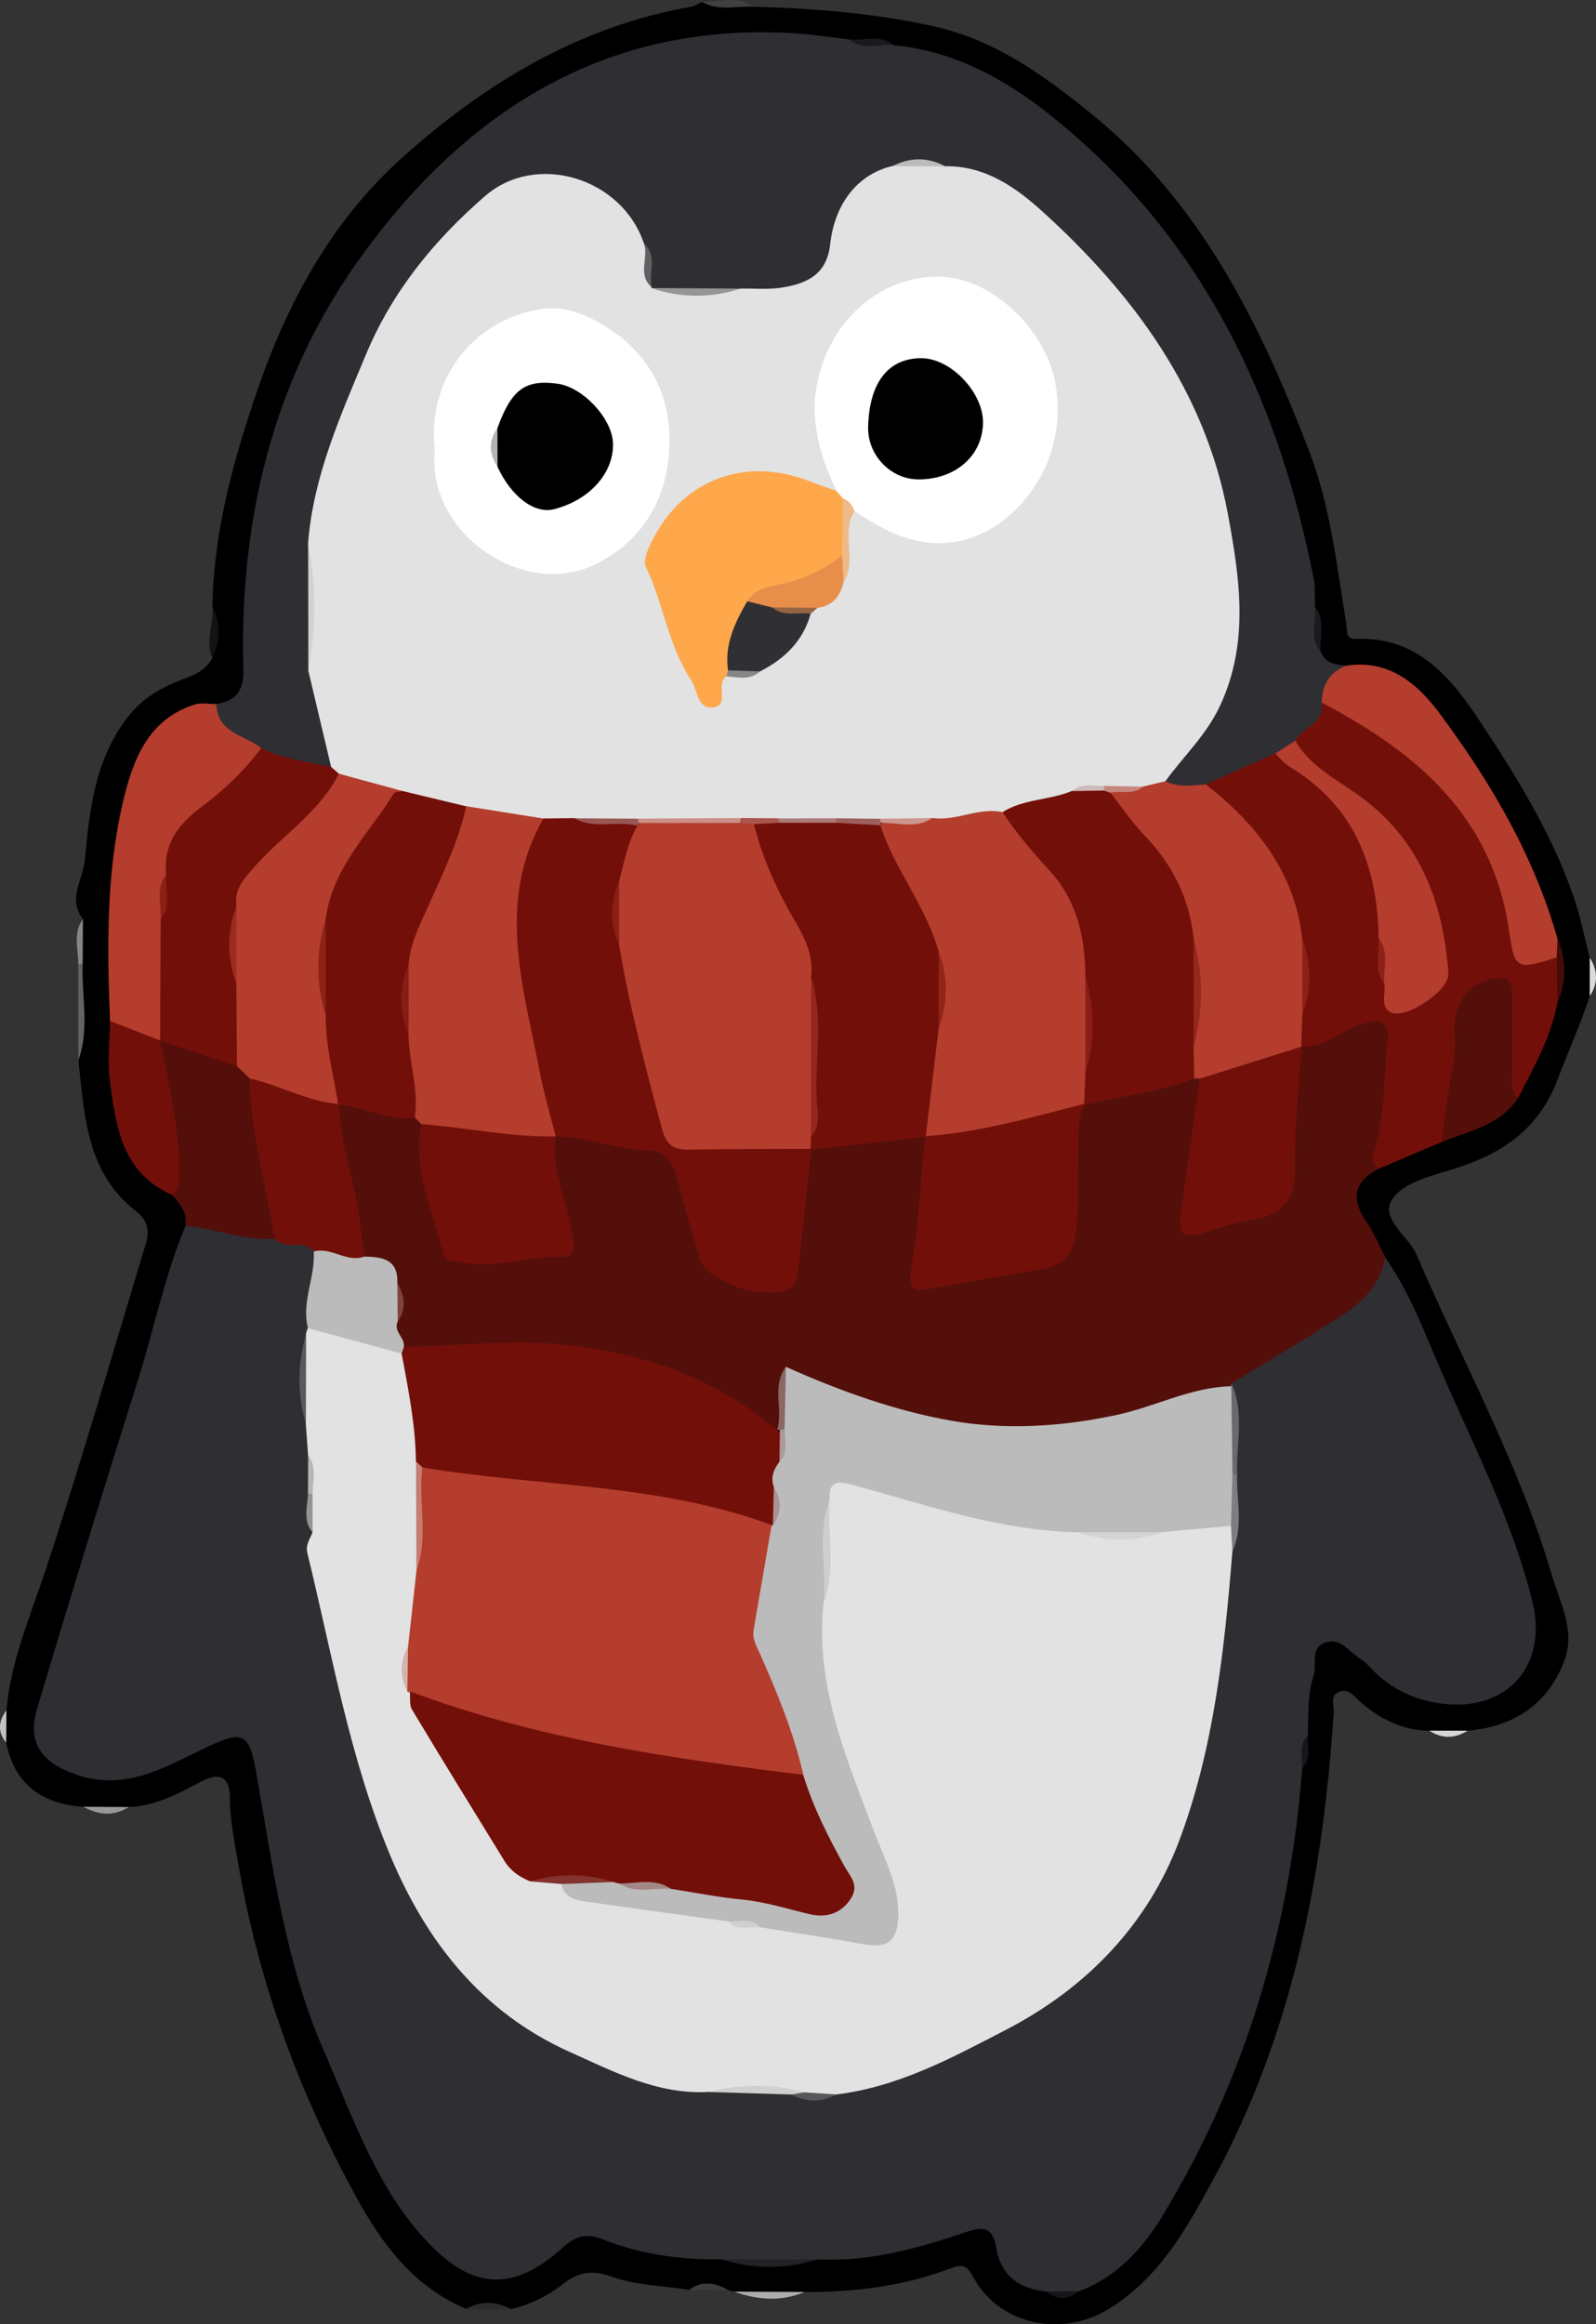 <?xml version="1.0" encoding="UTF-8"?><svg id="Calque_2" xmlns="http://www.w3.org/2000/svg" viewBox="0 0 250.23 364.27"><rect x="0" y="0" width="250.23" height="364.27" fill="#333333" stroke="none"/><defs><style>.cls-1{fill:#7e7e81;}.cls-2{fill:#b43d2e;}.cls-3{fill:#ac7c79;}.cls-4{fill:#1b1b1f;}.cls-5{fill:#7d4440;}.cls-6{fill:#83322d;}.cls-7{fill:#fff;}.cls-8{fill:#cd968f;}.cls-9{fill:#b6b6b7;}.cls-10{fill:#96281d;}.cls-11{fill:#956443;}.cls-12{fill:#9a2b1f;}.cls-13{fill:#616164;}.cls-14{fill:#868688;}.cls-15{fill:#8d2218;}.cls-16{fill:#a58886;}.cls-17{fill:#989898;}.cls-18{fill:#e2e2e2;}.cls-19{fill:#1a1a1d;}.cls-20{fill:#896866;}.cls-21{fill:#540f0b;}.cls-22{fill:#ab9998;}.cls-23{fill:#868686;}.cls-24{fill:#d6d6d6;}.cls-25{fill:#b4b4b4;}.cls-26{fill:#59595d;}.cls-27{fill:#cdbbba;}.cls-28{fill:#8a2016;}.cls-29{fill:#aa564e;}.cls-30{fill:#92251b;}.cls-31{fill:#959597;}.cls-32{fill:#cfcfcf;}.cls-33{fill:#891f16;}.cls-34{fill:#c57c73;}.cls-35{fill:#9d5f5c;}.cls-36{fill:#d4d4d4;}.cls-37{fill:#440c08;}.cls-38{fill:#bbbbbc;}.cls-39{fill:#aa9392;}.cls-40{fill:#dadada;}.cls-41{fill:#8d2118;}.cls-42{fill:#131314;}.cls-43{fill:#302f34;}.cls-44{fill:#2b2b2b;}.cls-45{fill:#730f09;}.cls-46{fill:#cb9088;}.cls-47{fill:#2e2e33;}.cls-48{fill:#c5867e;}.cls-49{fill:#881e15;}.cls-50{fill:#adadad;}.cls-51{fill:#636363;}.cls-52{fill:#e78e4b;}.cls-53{fill:#6a6a6d;}.cls-54{fill:#995753;}.cls-55{fill:#bbb;}.cls-56{fill:#17171a;}.cls-57{fill:#d2d2d3;}.cls-58{fill:#c2c2c2;}.cls-59{fill:#d4b3ae;}.cls-60{fill:#cecece;}.cls-61{fill:#161618;}.cls-62{fill:#57575b;}.cls-63{fill:#949496;}.cls-64{fill:#404040;}.cls-65{fill:#861c14;}.cls-66{fill:#8a1f16;}.cls-67{fill:#ffa74b;}.cls-68{fill:#d0d0d0;}.cls-69{fill:#eeba87;}.cls-70{fill:#3c3c3c;}.cls-71{fill:#94261c;}.cls-72{fill:#222226;}</style></defs><g id="Calque_1-2"><g><path d="m118.22,1.06c9.33.25,18.57.99,27.75,2.96,9.89,2.11,17.7,7.78,25.22,13.88,17.1,13.87,26.42,32.89,34.1,52.89,3.33,8.67,4.29,17.89,5.79,26.98.18,1.12-.21,2.43,1.64,2.36,9.08-.35,14.41,5.58,18.78,12.13,5.9,8.84,11.58,17.91,15.14,28.05,1.12,3.18,1.76,6.52,2.61,9.79.54,2.01.52,4.02,0,6.03-1.44,4.43-3.39,8.68-5.03,13.02-2.99,7.95-8.89,11.8-16.54,14.13-3.34,1.02-7.6,2.07-9.32,4.56-2.16,3.14,2.42,5.77,3.72,8.78,7.17,16.67,16.03,32.63,21.2,50.14,1.29,4.38,3.76,8.84,2.01,13.48-2.57,6.81-7.89,10.4-15.18,11.01-2.01.5-4.02.52-6.04,0-4.26-.04-7.77-1.87-10.89-4.6-.98-.86-1.82-2.17-3.35-1.44-1.35.65-.65,2.03-.72,3.09-1.67,25.74-6.48,50.69-19.05,73.59-4.17,7.6-8.37,15.18-16.22,19.99-7.26,4.45-16.92,2.59-21.08-4.71-.89-1.56-1.37-2.56-3.64-1.69-7.36,2.82-15.1,3.78-22.97,3.74-3.7.53-7.39.61-11.08-.05-.31-.1-.62-.19-.94-.27-2.02-.54-4.04-.51-6.07-.02-4.11-.64-8.41-.71-12.25-2.09-3.13-1.12-5.22-.63-7.56,1.2-2.41,1.89-5.14,3.2-8.13,3.91-2.34-.56-4.68-.51-7.03-.03-8.24-3.46-13.24-10.21-17.31-17.66-8.97-16.41-15.33-33.83-18.46-52.28-.56-3.29-1.27-6.7-1.28-10.16,0-3.02-1.37-4.24-4.53-2.54-3.54,1.91-7.15,3.81-11.33,3.99-2.37.55-4.75.61-7.11-.04-6.81-.46-10.86-3.82-12.1-10.05-.49-1.69-.55-3.38.04-5.06.67-7.75,3.77-14.84,6.17-22.09,5.59-16.93,10.53-34.05,15.69-51.1.68-2.25.1-3.77-1.64-5.13-7.72-6.05-7.97-14.95-8.94-23.57.77-5,.16-10.03.35-15.04.18-2.36-.39-4.77.36-7.1-2.46-3.15.05-6.31.32-9.32.7-7.74,1.54-15.55,6.61-22.21,2.08-2.73,4.45-4.21,7.44-5.54,2.08-.92,4.72-1.41,5.91-3.86.27-2.66.73-5.32.02-7.99.19-11.71,3.26-22.9,7-33.81,4.76-13.89,11.69-26.71,22.85-36.69,13.05-11.66,27.64-20.47,45.19-23.56.6-.11,1.16-.5,1.73-.76,2.65.97,5.5-.31,8.14.76Z"/><path class="cls-51" d="m12.96,151.06c-.19,5.04,1.13,10.15-.68,15.12,0-5.01,0-10.01,0-15.02.22-.03.45-.07.67-.1Z"/><path class="cls-50" d="m115.08,359.16c3.69.02,7.39.03,11.08.05-3.7,1.58-7.39,1.25-11.08-.05Z"/><path class="cls-42" d="m33.31,95.12c1.33,2.67,1.27,5.33-.02,7.99-1.2-2.67.29-5.33.02-7.99Z"/><path class="cls-64" d="m118.22,1.06c-2.72-.17-5.54.76-8.14-.76,2.73.1,5.58-1.13,8.14.76Z"/><path class="cls-44" d="m73.1,361.86c2.35-1.33,4.69-1.19,7.03.03-2.34-.01-4.69-.02-7.03-.03Z"/><path class="cls-23" d="m12.96,151.06c-.22.03-.45.07-.67.1-.01-2.4-.91-4.88.71-7.12-.01,2.34-.03,4.68-.04,7.02Z"/><path class="cls-17" d="m13.08,283.17l7.11.04c-2.38,1.51-4.75,1.27-7.11-.04Z"/><path class="cls-70" d="m108.07,358.87c2.03-1.51,4.05-1.09,6.07.02-2.02,0-4.04-.01-6.07-.02Z"/><path class="cls-24" d="m224.08,271.24c2.01,0,4.02,0,6.04,0-2.01,1.27-4.03,1.31-6.04,0Z"/><path class="cls-40" d="m249.25,156.12c0-2.01,0-4.02,0-6.03,1.27,2.01,1.35,4.02,0,6.03Z"/><path class="cls-58" d="m1.01,268.06c-.01,1.69-.02,3.37-.04,5.06-1.39-1.7-1.22-3.38.04-5.06Z"/><path class="cls-47" d="m217.17,197.08c3.87,5.46,6.16,11.73,8.79,17.8,5.13,11.86,11.15,23.38,14.28,36.04,2.64,10.68-4.62,18.03-15.56,15.86-3.53-.7-6.56-2.22-9.13-4.71-.72-.69-1.35-1.54-2.19-2.03-1.79-1.05-3.16-3.47-5.58-2.61-2.45.86-1.26,3.46-1.84,5.24-1.01,3.09-.75,6.24-.88,9.39-1.08,1.55.16,3.5-.89,5.05-1.92,24.94-8.75,48.4-21.72,69.87-3.17,5.24-7.21,9.9-13.31,12.12-1.68.72-3.36.65-5.04.04-4.29-.36-7.2-2.52-7.89-6.83-.55-3.45-2.21-3.34-4.88-2.44-7.49,2.53-15.09,4.67-23.14,4.23-5.03.71-10.06.73-15.09-.01-6.37.11-12.59-.76-18.52-3.09-2.48-.98-4.16-.71-6.22,1.15-7.71,7-14.07,6.83-21.15-.57-8.14-8.51-11.78-19.55-16.38-30.03-6.14-13.98-8.05-28.97-10.67-43.81-1.15-6.47-2.24-6.53-8.25-3.66-6.21,2.97-12.32,6.67-19.88,4.08-5.47-1.87-7.83-4.95-6.2-10.43,5.13-17.18,10.39-34.32,15.79-51.42,2.55-8.06,4.19-16.4,7.48-24.23,4.82-2.07,9.25,1.08,13.92,1.01,2.34.78,5.26.19,6.85,2.8,1.21,3.98-.68,7.83-.51,11.76-.04.56-.15,1.1-.28,1.65-.95,4.59-.9,9.18.02,13.76.34,1.64.43,3.3.44,4.96-.09,1.9-.04,3.81-.05,5.71-.02,2.1-.07,4.19.31,6.27,2.74,20.03,6.65,39.85,16.35,57.79,9.69,17.91,25.77,26.69,45.7,28.9,3.85.12,7.72-.26,11.55.28,2.53.79,5.08,1.06,7.66.18,14.63-3.03,27.73-9.48,38.79-19.34,7.18-6.41,12.57-14.5,15.24-24.07,3.77-13.48,5.25-27.35,7.18-41.16.91-3.8.31-7.66.46-11.48.01-4.39.08-8.78-.07-13.16-.16-2.05,1.39-2.8,2.79-3.65,3.37-2.05,6.54-4.41,10-6.33,4.81-2.66,8.65-6.38,11.73-10.91Z"/><path class="cls-21" d="m217.17,197.08c-.7,4.26-3.51,7.01-6.89,9.18-5.66,3.64-11.47,7.05-17.21,10.56-.15.23-.29.47-.44.7-18.39,7.68-37.04,9.89-56.25,3-3.89-1.39-7.66-3.21-11.78-3.82-2.56,1.89,0,5.69-2.79,7.48-1.06.14-1.98-.26-2.79-.85-15.16-10.88-32.21-13.15-50.23-11.03-1.82.21-3.65.21-5.38-.59-1.49-.98-2.01-2.43-2.05-4.13.33-2.12.78-4.25-.11-6.36-.5-2.75-3.62-2.75-4.92-4.67-2.1-6.35-2.6-13.05-4.24-19.5-.33-1.3-.12-2.66.69-3.83,4.25-2.31,7.98.92,12,1.11.75.36,1.31.92,1.7,1.66.71,5.26,1.54,10.49,2.82,15.67.87,3.5,2.78,4.96,6.29,5.05,3.53.1,6.91-.88,10.4-1.06,2.85-.14,2.19-2.3,1.95-4.11-.57-4.37-3.24-8.51-1.46-13.14.28-.47.67-.81,1.17-1.04,5.22-.65,10.14,1.13,15.15,2.02,3.12.56,4.25,3.47,5.01,6.26.87,3.19,1.45,6.47,2.64,9.58,1.6,4.19,6.65,6.55,10.95,5.28,1.78-.53,2.13-1.85,2.44-3.35.68-3.26.69-6.59,1.21-9.86.41-2.57.28-5.35,2.14-7.53,5.8-1.78,11.66-2.96,17.76-1.98,2.3,5.51.37,11.07-.06,16.55-.5,6.29-.76,6.34,5.46,5.15,3.59-.69,7.18-1.44,10.81-1.8,4.3-.43,6.04-2.85,6.35-6.87.3-3.82.1-7.64.21-11.45.07-2.31-.07-4.71,1.87-6.49,5.45-2.87,11.47-3.54,17.43-4.47.55.09,1.02.33,1.41.72,1.24,6.16-.98,12.07-1.43,18.11-.32,4.23.57,4.81,4.46,3.72,10.17-2.85,10.29-2.76,10.28-13.49,0-4.33.46-8.57,1.57-12.75.23-.51.56-.93,1-1.28,2.75-1.52,5.55-2.98,8.53-3.93,3.78-1.2,6.02.35,5.91,4.08-.21,6.6-.63,13.19-2.56,19.57-3.9,1.99-4.47,4.68-1.97,8.29,1.2,1.73,1.99,3.74,2.97,5.62Z"/><path class="cls-47" d="m33.92,110.34c3.09-.51,4.32-2.07,4.23-5.45-.64-23,4.51-44.91,17.71-63.6C72.32,17.97,94.48,3.28,124.73,5.22c2.8.18,5.58.63,8.37.96,2.23,1.23,4.81-.27,7.04.91,11.28,1.07,20.27,7.06,28.39,14.17,21.04,18.41,32.08,42.39,37.43,69.35.29,1.45.14,2.98.2,4.47,1.17,2.24-.34,4.82.92,7.05.72,1.87,2.36,2.06,4.03,2.19-.61,2.23-2.96,3.7-2.77,6.29-.24,2.98-2.47,4.47-4.55,6.07-1.16.89-2.42,1.6-3.66,2.36-3.52,2.47-7.52,3.84-11.6,5.03-2.1.25-4.27.74-5.77-1.42-.4-1.69.6-2.86,1.59-3.98,7.33-8.29,8.67-17.79,7.99-28.7-1.38-22.16-12.62-38.74-27.46-53.69-4.63-4.66-10.06-8.18-16.76-9.25-2.69-.79-5.37-.89-8.03.12-4.34,1.41-6.62,4.67-7.95,8.81-2.96,9.26-4.4,10.34-13.95,10.51-.82.01-1.65.05-2.48.03-4.14-.21-8.31.35-12.43-.37-.52-.16-.99-.43-1.4-.79-1.48-1.93-.55-4.57-1.92-6.54-4.4-10.72-15.8-13.43-24.56-5.65-15.9,14.12-22.69,32.75-25.88,53.1.03,5.94-.11,11.87.11,17.8.33,5.45,3.13,10.49,2.74,16.07-4.22,1.91-7.84-.23-11.56-1.71-2.79-2.26-8.32-2.21-6.88-8.07Z"/><path class="cls-45" d="m189.07,122.94c3.62-1.62,7.25-3.24,10.87-4.87,11.59,4.33,15.77,13.82,17.38,25.06.19,1.31.12,2.65.12,3.97,0,2.22-.21,4.46.45,6.64.41,1.6.54,3.55,3.05,2.85,2.08-.58,4.32-1.07,4.76-3.75.28-1.66.14-3.33-.25-4.96-2.28-9.45-5.97-17.88-14.72-23.44-3.12-1.98-7.39-3.52-7.65-8.38,1.2-2.12,4.66-2.65,4.15-5.95,1.19-.54,2.31-.12,3.32.43,13.41,7.38,23.98,17.1,26.81,33.05.65,3.65.92,7.44,6.33,6.1.41-.1.74.56.88,1.06-.16,2.14.43,4.31-.39,6.41-1,5.39-3.69,10.08-6.14,14.88-2.67-.37-2.06-2.61-2.22-4.22-.26-2.63.05-5.3-.14-7.94-.12-1.6.83-4.25-2.01-4.18-2.46.06-4.5,1.55-4.31,4.45.29,4.35-.46,8.58-1.18,12.82-.36,2.12-.71,4.26-2.14,6.01-3.29,1.4-6.59,2.79-9.88,4.19-1.2-.84-.97-1.89-.61-3.09,1.69-5.59,1.38-11.43,2.01-17.15.4-3.58-2.22-3.02-4.37-2.32-3.11,1-5.59,3.7-9.19,3.41-1.31-1.39-1.12-3.06-.89-4.74.94-3.83.87-7.68.2-11.54-1.64-8.17-5.1-15.3-11.57-20.8-1.23-1.04-2.54-2.17-2.69-4.01Z"/><path class="cls-2" d="m33.92,110.34c.15,4.54,4.42,4.87,7.04,6.89-.33,4.72-4.35,6.7-7.36,9.1-3.82,3.04-6.5,6.36-6.72,11.34-.65,2.3-.37,4.65-.32,6.99-.14,5.65.38,11.31-.32,16.94-.14.54-.38,1.03-.71,1.48-3.69,1.5-5.95-.85-8.28-3.06-.46-11.59-.62-23.2,2.08-34.54,1.53-6.41,3.89-12.74,11.18-15.06,1.04-.33,2.27-.07,3.4-.08Z"/><path class="cls-2" d="m244.06,150.07c-6.21,1.92-6.59,1.97-7.45-4.12-2.55-17.99-14.53-28.04-29.38-35.83.06-2.76,1.19-4.8,3.87-5.8,6.66-1,11.15,2.82,14.61,7.49,7.99,10.76,14.79,22.24,18.47,35.3.51,1.01.64,2.01-.13,2.97Z"/><path class="cls-21" d="m43.09,194.15c-4.82.31-9.31-1.56-14.01-2.06.3-2.04-.86-3.45-2.11-4.82-.18-6.33-1.14-12.56-2.15-18.8-.29-1.78-.59-3.64.27-5.4h0c4.82-1.48,8.31,2.29,12.54,3.17,1.27.72,2.14,1.76,2.54,3.18,1.08,6.69,2.01,13.41,3.46,20.04.35,1.6.82,3.26-.54,4.69Z"/><path class="cls-21" d="m226.05,178.99c.5-3.57.78-7.19,1.56-10.7.52-2.32.55-4.6.43-6.88-.24-4.41,2.85-8.05,7.05-8.11,1.97-.02,1.99,1.33,2,2.69.02,3.8-.04,7.6.04,11.4.03,1.58-.59,3.35.92,4.65-2.82,4.35-7.68,5.18-11.99,6.94Z"/><path class="cls-45" d="m25.1,163.08c1.41,7.15,3.19,14.25,3.01,21.62-.02,1.03-.26,1.93-1.14,2.57-7.88-3.44-8.8-10.77-9.75-17.92-.41-3.06,0-6.22.02-9.34,2.62,1.02,5.24,2.04,7.86,3.06Z"/><path class="cls-72" d="m113.07,354.1c5.03,0,10.06,0,15.09.01-5.03,1.57-10.06,1.56-15.09-.01Z"/><path class="cls-37" d="m244.06,150.07c.04-.99.09-1.98.13-2.97,1.43,3.36,1.45,6.71,0,10.07-.04-2.37-.08-4.73-.12-7.1Z"/><path class="cls-4" d="m207.07,102.13c-1.84-2.15-.64-4.69-.92-7.05,1.79,2.16.63,4.7.92,7.05Z"/><path class="cls-19" d="m140.14,7.09c-2.35-.26-4.89.89-7.04-.91,2.35.26,4.89-.86,7.04.91Z"/><path class="cls-61" d="m164.08,359.15c1.68-.02,3.36-.03,5.04-.05-1.67,1.44-3.35,1.41-5.04.05Z"/><path class="cls-56" d="m204.15,277.11c.11-1.72-.65-3.59.89-5.05-.11,1.72.65,3.59-.89,5.05Z"/><path class="cls-18" d="m193.22,243.15c-1.24,15.43-2.92,30.97-8.36,45.4-4.9,12.99-14.43,22.99-27.07,29.54-8.5,4.41-16.93,8.99-26.66,10.17-1.66.5-3.34.33-5.02.14-4.95-1.54-9.97-.83-14.99-.54-7.99.47-14.92-3.18-21.79-6.26-13.69-6.14-22.45-17.15-28.17-30.85-6.36-15.24-9.08-31.44-12.97-47.34-.32-1.3.41-2.2.81-3.24-.77-1.85-.22-3.8-.38-5.69-.15-2.14.34-4.31-.32-6.42-.12-1.65-.24-3.3-.36-4.95-.51-4.68-.56-9.36.03-14.04.06-.32.17-.63.31-.93,5.87-1.29,10.76,1.09,15.48,4.12,2.45,5.47,2.58,11.31,2.77,17.15-.07,5.35-.02,10.71-.02,16.06-.1,3.89-1.07,7.68-1.31,11.54-.66,2.34-1.19,4.7-.5,7.14.16.44.29.89.43,1.34,3.44,9.41,9.94,17.04,14.94,25.54.84,1.43,2.39,2.24,4.07,2.61,1.5.19,3.02.26,4.37,1.03,2.59,2.55,6.12,2.39,9.26,2.73,5.41.59,10.7,1.71,16.03,2.67,1.75.62,3.57.68,5.41.64,4.97.35,9.75,1.88,14.72,2.27,4.69.37,6.12-.96,5.25-5.58-.67-3.59-2.29-6.9-3.52-10.33-3.6-10.1-8.48-19.88-7.91-31.05.09-1.82.06-3.64.47-5.44,1.04-5.07.23-10.19.53-15.28.56-5.22,4.08-4.35,7.35-3.38,10.79,3.19,21.64,6.03,32.87,7.14,4.4,1.01,8.81.98,13.22,0,3.66-.08,7.29-2.33,11-.2.59,1.42.57,2.84.03,4.27Z"/><path class="cls-45" d="m43.09,194.15c-1.36-8.37-3.82-16.57-3.93-25.13,5.08-.98,9.17,1.86,13.56,3.53.15.2.3.41.46.61.16,6.79,2.86,13.15,3.44,19.87.11,1.31.34,2.6.51,3.9-2.89,2.28-5.42.86-7.92-.79-1.59-2.03-4.49-.06-6.11-1.99Z"/><path class="cls-55" d="m49.2,196.15c2.74-.77,5.15,1.8,7.92.79,2.78.05,5.34.4,5.17,4.14.51,2.02.42,4.04.05,6.07-.7,1.58,1.21,2.5.98,3.96.17.44.06.79-.35,1.03-4.9-1.33-9.79-2.66-14.69-3.98-1.06-4.1,1.17-7.96.91-12.01Z"/><path class="cls-68" d="m111.13,327.87c5.01-1.27,10.01-1.36,15.01.07-.58.77-1.29.65-2.04.33-4.32-.13-8.64-.26-12.96-.4Z"/><path class="cls-26" d="m47.99,209.08c0,4.68-.02,9.36-.03,14.04-1.4-4.68-1.31-9.36.03-14.04Z"/><path class="cls-53" d="m193.07,216.83c2.12,4.66.7,9.53.9,14.31-.67.22-1.17.02-1.51-.6-1.01-4.48-1.75-8.96.59-13.29l.02-.42Z"/><path class="cls-1" d="m193.23,231.05c.25.02.49.05.73.08-.14,4.01,1.07,8.11-.75,12.01-.07-1.33-.14-2.66-.21-3.99-1.71-2.75-2.03-5.46.23-8.1Z"/><path class="cls-62" d="m124.09,328.26c.68-.11,1.36-.22,2.04-.33,1.67.11,3.33.22,5,.33-2.35,1.3-4.69,1.25-7.04,0Z"/><path class="cls-63" d="m49.01,234.17c0,2,0,4.01,0,6.01-1.59-1.88-.78-4.05-.73-6.13.31-.37.56-.36.72.12Z"/><path class="cls-9" d="m49.01,234.17c-.24-.05-.48-.09-.72-.12,0-1.99.02-3.98.02-5.97,1.45,1.89.69,4.04.7,6.09Z"/><path class="cls-55" d="m193.23,231.05c-.08,2.7-.15,5.4-.23,8.1-3.63.33-7.26.66-10.9.99-4.34.7-8.67.69-13.01,0-12.23-.2-23.68-4.21-35.28-7.39-2.51-.68-3.88-.72-3.75,2.32-1.36,5.29.38,10.75-.92,16.04-1.43,12.9,3.54,24.36,7.92,36,1.6,4.25,3.89,8.28,3.78,13.14-.09,4.21-1.88,5.14-5.63,4.44-5.34-1-10.73-1.77-16.1-2.64-1.52-1.15-3.5.16-5.03-.93-7.62-1.05-15.24-2.05-22.85-3.19-1.44-.22-2.89-.86-3.19-2.65,2.1-2.3,4.83-1.32,7.35-1.44.55.03,1.1.13,1.64.26,2.55.95,5.21.6,7.84.65,6.71.89,13.47,1.53,20.04,3.32,2.25.61,4.74,1.23,6.45-.92,1.72-2.16-.23-4.05-1.12-5.89-2.02-4.16-4.3-8.21-5.52-12.72-1.12-3.66-1.55-7.66-3.53-10.89-5.51-8.98-3.88-18.15-1.51-27.45.16-.46.35-.91.55-1.35,1.01-2,.61-4.04.09-6.07-.27-1.54.23-2.93.86-4.29.67-1.68.86-3.5,1.43-5.21.37-3.01-.67-6.12.61-9.06,8.3,3.72,17,6.85,25.78,8.42,8.44,1.51,17.38,1,26.09-.88,6.05-1.3,11.64-4.36,17.96-4.5.06,4.6.12,9.2.19,13.81Z"/><path class="cls-45" d="m127.19,180.18c-.71,6.56-1.4,13.12-2.14,19.68-.07.61-.33,1.36-.76,1.73-3.05,2.61-13.26-.3-14.52-4.21-1.36-4.24-2.49-8.56-3.66-12.87-.62-2.29-1.93-4.21-4.31-4.22-5.03-.02-9.7-2.13-14.68-2.18-1.44-.8-1.98-2.22-2.34-3.67-2.53-10.49-5.27-20.95-5.09-31.88.09-5.51,1.65-10.44,5.12-14.75,1.58-1.01,3.3-.98,5.06-.69,3.12,1.28,6.66-.08,9.74,1.5,1.83,3.64-.96,6.57-1.51,9.86-1.02,3.31-.95,6.61.13,9.89,2.21,8.35,3.73,16.85,6.07,25.18,1.11,3.96,3.05,5.27,7.02,5.26,5.1-.01,10.29-.93,15.31.77.19.2.37.41.56.62Z"/><path class="cls-45" d="m122.21,229.1c-.91,1.19-1.44,2.47-.87,3.99.33,2.02.58,4.03-.16,6.01l-.2-.08c-.82.81-1.85.77-2.78.41-11.48-4.4-23.76-4.01-35.66-5.93-5.23-.84-10.48-1.51-15.68-2.55-.87-.36-1.3-1.11-1.65-1.91-.07-5.72-1.19-11.31-2.24-16.9.12-.34.23-.69.35-1.03,8.7-.18,17.28-1.29,26.12-.25,12.23,1.45,23.01,5.36,32.39,13.26.22.14.43.28.65.42.04,1.53.42,3.08-.29,4.56Z"/><path class="cls-45" d="m145.03,178.18c-5.95.67-11.9,1.34-17.85,2,0,0-.11-.12-.11-.12-.57-.72-.77-1.55-.68-2.45.52-7.93.66-15.86-.1-23.78-.43-6.7-5.13-11.68-7.12-17.75-.79-2.41-2.76-4.66-.94-7.4,1.24-.85,2.66-.87,4.08-.92,2.86-.02,5.72,0,8.59-.02,2.25.11,4.55-.24,6.71.7,4.86,6.48,8.72,13.47,10.8,21.36.15,3.68.02,7.36.12,11.04-.86,5.61-.17,11.49-2.8,16.81-.23.18-.46.35-.69.53Z"/><path class="cls-2" d="m85.19,128.3c-7.48,13.12-3.11,26.43-.57,39.68.65,3.41,1.66,6.75,2.5,10.12,0,0,0,0,0,0-7.29,2.38-14.24,1.03-21.05-1.92-.34-.35-.69-.69-1.03-1.04-2.12-4.07-1.85-8.59-2.38-12.95.17-3.44.03-6.88.1-10.32,1.84-9.34,6.15-17.7,10.45-26.07,4.22-.25,8.36-.17,11.97,2.5Z"/><path class="cls-45" d="m187.24,169.02c-5.52,2.11-11.4,2.75-17.1,4.13-.19-.2-.38-.39-.58-.59-.8-1.56-.62-3.18-.3-4.82.81-4.7.74-9.41.04-14.12-.51-7.93-3.3-14.78-9.19-20.35-1.73-1.64-3.59-3.56-3.21-6.42,3.03-3.14,7.29-2.79,11.03-3.93,1.61-.14,3.22-.16,4.83.09.53.09,1.04.27,1.52.51,6.87,6.97,13.77,13.93,14.18,24.63.07,5.24-.02,10.47.08,15.71.04,1.84-.02,3.65-1.3,5.15Z"/><path class="cls-2" d="m187.14,147.09c-.64-6.35-3.37-11.67-7.79-16.26-1.94-2.02-3.52-4.39-5.26-6.6,1.12-1.56,3-1.21,4.51-1.81,1.38-.29,2.76-.82,4.13.02,2.05,1.02,4.2.64,6.34.5,7.93,6.24,13.9,13.71,15.1,24.16.68,4.01.68,8.01,0,12.02-.05,1.64-.1,3.27-.15,4.91,0,0,.02,0,.02,0-4.8,3.3-10.14,4.92-15.95,5.02-.29-.02-.57-.03-.86-.03-.03-1.63-.06-3.27-.09-4.9.77-5.68.78-11.36,0-17.03Z"/><path class="cls-45" d="m73.09,126.37c-1.21,5.63-3.78,10.75-6.09,15.96-1.27,2.85-2.69,5.61-2.93,8.78-.75,3.66-.72,7.33-.02,11,.04,4.37,1.64,8.61.99,13.03-4.19.74-7.84-1.76-11.86-1.98,0,0-.15-.15-.15-.15-3.52-4.15-2.88-9.27-3.34-14.14.12-4.62,0-9.23.07-13.85,1.63-9.09,5.62-16.74,13.49-22.02,3.54.38,7.06.79,9.85,3.37Z"/><path class="cls-45" d="m170.14,173.15c-1.32,1.93-.94,4.13-1.04,6.27-.23,4.62.11,9.23-.42,13.88-.45,4.03-2.57,5.17-5.91,5.71-5.52.9-11.02,1.94-16.54,2.89-2.4.41-3.99.63-3.36-3.1,1.15-6.8,1.49-13.74,2.16-20.61,0,0,.12-.12.12-.12,8.06-2.77,16.16-5.28,24.83-5.07l.16.16Z"/><path class="cls-45" d="m66.07,176.18c7.03.52,13.96,2.08,21.05,1.92-.75,5.27,1.8,9.99,2.55,15.01.29,1.92.96,3.98-1.9,3.9-5.26-.14-10.39,1.97-15.72.76-.98-.22-2.21-.04-2.48-1.08-1.76-6.73-4.86-13.25-3.5-20.52Z"/><path class="cls-45" d="m188.1,169.06c5.32-1.67,10.63-3.35,15.95-5.02-.38,6.6-1.2,13.17-1.03,19.81.1,3.89-1.96,6.42-6.05,7.16-2.59.47-5.15,1.18-7.65,2.03-3.82,1.3-4.69.64-4.12-3.44.96-6.85,1.93-13.7,2.9-20.54Z"/><path class="cls-20" d="m123.22,214.2c-.07,3.26-.14,6.52-.21,9.79-.18.5-.43.56-.74.1,0,0-.42.03-.42.03.97-3.23-.92-6.87,1.38-9.92Z"/><path class="cls-5" d="m62.35,207.14c-.02-2.02-.04-4.05-.05-6.07,1.13,2.01,1.48,4.03.05,6.07Z"/><path class="cls-18" d="m73.09,126.37c-3.32-.8-6.63-1.59-9.95-2.39-3.48-.13-7.05.2-10.2-1.84-.64-.49-1.09-1.08-1.03-1.95-1.19-5.04-2.39-10.07-3.58-15.11.47-6.65.53-13.3-.03-19.95.83-10.54,5.1-20.03,9.09-29.6,4.11-9.85,10.68-17.89,18.68-24.82,8.01-6.94,21.48-2.86,24.9,7.49,1.64,2.05-.38,4.76,1.21,6.82l-.08.12c4.68.9,9.37.68,14.06.09,2.14-.04,4.33.18,6.42-.16,3.88-.62,7.05-2,7.58-6.79.73-6.61,4.53-11.06,9.77-12.26,2.76-.6,5.51-.65,8.26.04,6.22-.14,11.13,3.35,15.21,7.05,14.27,12.92,25.56,28.22,29.12,47.48,1.79,9.72,3.45,19.96-1.22,29.99-2.19,4.69-5.73,7.91-8.58,11.86-1.19.29-2.37.57-3.56.85-1.84.6-3.74.18-5.61.3-1.82.16-3.69-.38-5.48.37-3.51,1.48-7.56,1.22-10.88,3.32-3.43,2.12-7.29,2.13-11.13,2.27-2.64-.26-5.35.3-7.91-.74-2.34-.47-4.72-.12-7.07-.23-2.98,0-5.95,0-8.93,0-2.14-.15-4.22.1-6.26.79-5.24-.06-10.51.74-15.71-.55-3.35-.73-6.79.3-10.13-.59-1.63.02-3.26.03-4.89.05-4.03-.64-8.06-1.29-12.09-1.93Z"/><path class="cls-45" d="m51.92,120.2c.4.35.8.7,1.2,1.06,1.4,2.46-.74,3.63-1.97,4.96-3.03,3.26-6.2,6.39-9.42,9.46-2.12,2.02-3.52,4.32-3.87,7.24-.64,4-.68,7.97.39,11.92.15,4.14,1.44,8.38-1.1,12.27-4.02-1.34-8.03-2.67-12.05-4.01.03-6.32.06-12.65.09-18.97,1.18-2.24-.25-4.81.88-7.06-.55-4.7,1.91-7.89,5.38-10.49,3.6-2.69,6.82-5.74,9.51-9.34,3.45,1.72,7.25,2.17,10.96,2.96Z"/><path class="cls-2" d="m203.08,116.08c2.24,3.92,6.18,5.91,9.67,8.37,9.76,6.87,13.52,16.76,14.34,28.12.19,2.67-6.76,7.31-9.06,6.07-1.78-.96-.66-2.99-1-4.51-1.12-2.25.32-4.82-.88-7.05-.14-11.37-3.87-20.87-14.08-27-.81-.49-1.42-1.32-2.12-1.99,1.04-.67,2.09-1.33,3.14-2Z"/><path class="cls-57" d="m48.31,85.14c1.32,6.65,1.29,13.3.03,19.95,0-6.65-.02-13.3-.03-19.95Z"/><path class="cls-31" d="m116.16,45.23c-4.7,1.51-9.38,1.51-14.06-.09,4.69.03,9.37.06,14.06.09Z"/><path class="cls-38" d="m148.21,26.07c-2.75-.01-5.51-.03-8.26-.04,2.76-1.42,5.52-1.42,8.26.04Z"/><path class="cls-13" d="m102.19,45.02c-2.3-1.94-.48-4.6-1.21-6.82,2.2,1.95.63,4.58,1.21,6.82Z"/><path class="cls-28" d="m204.17,159.12c0-4.01,0-8.01,0-12.02,1.49,4.01,1.48,8.01,0,12.02Z"/><path class="cls-41" d="m216.15,147.07c1.75,2.17.68,4.69.88,7.05-1.75-2.17-.64-4.7-.88-7.05Z"/><path class="cls-66" d="m26.06,137.06c-.23,2.36.88,4.89-.88,7.06.2-2.36-.85-4.89.88-7.06Z"/><path class="cls-2" d="m37.15,167.1c-.03-4.31-.06-8.63-.09-12.94-.68-4.03-.71-8.06.01-12.08-.41-2.78,1.26-4.47,2.96-6.37,4.32-4.86,10.06-8.43,13.1-14.45,3.34.91,6.68,1.82,10.02,2.73-.48.12-1.22.07-1.4.37-3.96,6.35-9.7,11.75-10.68,19.71-.74,5.03-.75,10.05,0,15.08-.03,4.72,1.19,9.26,1.96,13.87-4.89-.42-9.17-2.93-13.87-4-.67-.64-1.34-1.28-2.01-1.92Z"/><path class="cls-2" d="m66.24,229.99c18.24,3.04,37.08,2.48,54.74,9.03-.94,5.47-1.87,10.93-2.82,16.4-.25,1.42.45,2.56.98,3.75,2.73,6.16,5.3,12.38,6.81,18.99-4.98,2.29-9.7-.61-14.57-.78-14.58-.52-28.33-5-42.11-9.28-1.92-.59-3.78-1.29-5.01-3.03l-.16.19-.22-.12c-.32-2.36-.48-4.72.1-7.07.44-3.98.88-7.95,1.32-11.93,1.15-5.33-.62-10.84.95-16.15Z"/><path class="cls-45" d="m64.25,265.07c19.9,7.48,40.74,10.51,61.68,13.09,1.54,5.05,3.92,9.72,6.46,14.31.95,1.72,2.46,3.03.87,5.3-1.72,2.46-4.14,2.76-6.47,2.2-3.48-.84-6.87-1.91-10.48-2.26-3.73-.36-7.42-1.1-11.13-1.68-2.6-1.19-5.47.2-8.09-.82-.33-.08-.65-.17-.98-.25-4.33-.68-8.66-.51-13-.1-1.64-.68-3.07-1.64-4.02-3.2-4.85-7.9-9.73-15.78-14.5-23.73-.45-.75-.24-1.9-.34-2.86Z"/><path class="cls-34" d="m66.24,229.99c-.73,5.36,1.02,10.86-.95,16.15-.02-5.7-.05-11.4-.07-17.1.34.32.68.64,1.02.95Z"/><path class="cls-60" d="m129.16,251.11c.41-5.34-1.09-10.79.92-16.04-.42,5.34,1.08,10.79-.92,16.04Z"/><path class="cls-6" d="m83.11,294.86c4.34-1.25,8.68-1.33,13,.1-2.68.11-5.37.21-8.05.32-1.65-.14-3.3-.27-4.95-.41Z"/><path class="cls-36" d="m169.1,240.15c4.34,0,8.67,0,13.01,0-4.34,1.55-8.67,1.54-13.01,0Z"/><path class="cls-59" d="m63.97,258.07c-.03,2.36-.07,4.71-.1,7.07-1.21-2.37-1.2-4.73.1-7.07Z"/><path class="cls-32" d="m114.1,301.12c1.71.16,3.59-.65,5.03.93-1.71-.16-3.59.65-5.03-.93Z"/><path class="cls-16" d="m97.09,295.21c2.73-.01,5.54-.91,8.09.82-2.71-.18-5.53.81-8.09-.82Z"/><path class="cls-39" d="m121.17,239.1c.05-2,.11-4.01.16-6.01,1.27,2.04,1.2,4.05-.16,6.01Z"/><path class="cls-22" d="m122.27,224.09c.25-.02.5-.05.74-.1,0,1.74.66,3.59-.8,5.11.02-1.67.04-3.33.06-5Z"/><path class="cls-2" d="m118.21,129.17c1.33,5.34,3.57,10.3,6.34,15.02,1.61,2.75,3.03,5.55,2.62,8.89.71,8.35.72,16.7,0,25.05-.03.64-.06,1.29-.09,1.93-6.28.03-12.56-.01-18.84.12-2.46.05-3.71-.5-4.45-3.25-2.56-9.54-5.09-19.07-6.72-28.82-.7-3.34-.71-6.67,0-10.01.79-2.96,1.29-6.01,2.89-8.7.29-.56.74-.82,1.37-.76,4.82-.02,9.64,0,14.46,0,.84.04,1.73-.16,2.42.54Z"/><path class="cls-54" d="m90.07,128.25c3.31.02,6.62.04,9.93.06.36.07.51.2.44.38-.08.21-.17.31-.27.31,0,0-.21.41-.21.41-3.24-.84-6.75.6-9.89-1.15Z"/><path class="cls-33" d="m97.07,138.11c0,3.34,0,6.67,0,10.01-1.48-3.34-1.49-6.67,0-10.01Z"/><path class="cls-2" d="m146.17,128.2c3.75.56,7.27-1.74,11.04-.9,2.16,3.34,4.75,6.31,7.44,9.26,4.22,4.63,5.5,10.43,5.53,16.55.67,5,.67,10,0,15.01-.07,1.63-.13,3.25-.2,4.88-8.19,2.1-16.33,4.47-24.83,5.07.67-5.64,1.35-11.28,2.02-16.92.72-4.02.76-8.04-.02-12.06-1.98-7.07-6.86-12.8-9.13-19.74.16-.2.32-.41.48-.61,2.53-.45,5.16.45,7.66-.53Z"/><path class="cls-71" d="m127.16,178.13c0-8.35,0-16.7,0-25.05,2.06,6.39.53,12.95.9,19.42.11,1.87.68,3.97-.91,5.63Z"/><path class="cls-30" d="m147.16,149.08c1.52,4.02,1.49,8.04.02,12.06,0-4.02-.01-8.04-.02-12.06Z"/><path class="cls-3" d="m122.05,128.27c3.03,0,6.07-.01,9.1-.02.31.2.39.37.26.51-.11.12-.23.19-.36.19-2.96,0-5.93,0-8.89,0-.04-.23-.08-.45-.12-.68Z"/><path class="cls-35" d="m131.05,128.94c.03-.23.06-.46.09-.69,2.28.02,4.56.05,6.84.07.06.22.13.43.19.65,0,0-.15.38-.15.38-2.33-.13-4.65-.27-6.98-.4Z"/><path class="cls-29" d="m122.05,128.27c.04.23.08.45.12.68-1.32.07-2.64.15-3.96.22-.74-.07-1.49-.13-2.23-.2-.21-.24-.25-.43-.12-.58.11-.12.22-.18.33-.18,1.95.01,3.91.03,5.86.04Z"/><path class="cls-65" d="m64.05,162.11c-1.5-3.67-1.53-7.33.02-11,0,3.67-.01,7.33-.02,11Z"/><path class="cls-10" d="m187.14,147.09c1.57,5.68,1.53,11.35,0,17.03,0-5.68,0-11.35,0-17.03Z"/><path class="cls-49" d="m170.18,168.11c0-5,0-10,0-15.01,1.52,5,1.52,10,0,15.01Z"/><path class="cls-48" d="m173.16,123.16c2.01.05,4.01.09,6.02.14-1.5,1.35-3.41.56-5.09.94-.35-.11-.7-.23-1.04-.34-.26-.21-.33-.39-.21-.53.11-.13.22-.2.32-.2Z"/><path class="cls-27" d="m173.16,123.16c-.06.24-.1.49-.11.74-1.65.03-3.3.05-4.95.08,1.51-1.37,3.35-.73,5.06-.81Z"/><path class="cls-15" d="m51.07,159.15c-1.56-5.03-1.55-10.05,0-15.08,0,5.03,0,10.05,0,15.08Z"/><path class="cls-7" d="m131.16,76.96c-2.88-6.07-4.58-12.23-2.51-19.03,2.86-9.41,10.92-14.92,19.01-14.55,8.41.39,16.23,8.68,17.73,16.29,2.47,12.54-5.84,22.85-14.26,24.96-6.63,1.66-11.95-1.08-17.15-4.52-.76-.38-1.57-.7-2.13-1.39-.43-.51-.73-1.07-.69-1.76Z"/><path class="cls-7" d="m68.13,70.14c-1.04-10.78,5.97-19.95,16.62-21.69,3.37-.55,6.59.61,9.47,2.28,7.22,4.17,10.95,10.73,10.74,18.88-.22,8.25-3.92,15.05-11.65,18.85-10.23,5.02-24-3.17-25.16-14.84-.11-1.15-.02-2.32-.02-3.48Z"/><path class="cls-67" d="m131.16,76.96c.32.38.65.76.97,1.14,1.09,2.66.16,5.42.46,8.12-.78,3.75-4.04,4.56-6.94,5.72-2.45.98-5.26,1.06-7.28,3.04-2.45,2.87-2.88,6.44-3.47,9.95-.24.43-.57.78-.98,1.06-1.87,1.18.61,4.6-2.15,4.89-2.48.27-2.42-2.81-3.4-4.27-3.6-5.38-4.35-12.04-7.14-17.85-.34-.71.09-1.97.47-2.84,4.54-10.44,14.69-14.62,25.25-10.49,1.39.54,2.81,1.01,4.21,1.52Z"/><path class="cls-43" d="m114.15,105.07c-.59-4.05,1.06-7.48,3-10.83,1.47-.5,2.92-.22,4.37.11,1.81.75,4.1.07,5.58,1.84-1.19,4.28-4.08,7.07-7.92,9.03-1.69.52-3.38.76-5.03-.15Z"/><path class="cls-52" d="m121.05,95.2c-1.3-.32-2.6-.64-3.9-.96,1.28-2.08,3.62-2.35,5.59-2.76,3.51-.72,6.48-2.29,9.26-4.38.99,1.32.63,2.72.27,4.12-.54,2.19-1.7,3.75-4.11,4.04-2.38.5-4.75.61-7.12-.06Z"/><path class="cls-46" d="m116.19,128.22c-.07.25-.15.5-.21.75-5.27,0-10.54.01-15.81.02-.07-.22-.13-.45-.17-.69,5.4-.03,10.79-.06,16.19-.09Z"/><path class="cls-69" d="m132.28,91.22c-.09-1.37-.18-2.75-.27-4.12.04-3,.08-6,.13-9,.98.33,1.5,1.1,1.84,2.01-2.22,3.45.46,7.65-1.7,11.11Z"/><path class="cls-8" d="m138.18,128.97c-.08-.21-.15-.43-.19-.65,2.73-.04,5.46-.08,8.18-.12-2.52,1.75-5.31.7-8,.77Z"/><path class="cls-11" d="m121.05,95.2c2.37.02,4.74.04,7.12.06-.36.31-.71.62-1.06.93-2.02-.33-4.24.58-6.05-.99Z"/><path class="cls-14" d="m114.15,105.07c1.68.05,3.35.1,5.03.15-1.58,1.44-3.45.92-5.26.78.06-.31.14-.62.23-.93Z"/><path class="cls-12" d="m37.07,142.07c0,4.03,0,8.06-.01,12.08-1.52-4.03-1.48-8.06.01-12.08Z"/><path d="m143.91,75.13c-4.28-.03-7.9-3.83-7.8-8.18.16-6.98,3.15-10.83,8.38-10.81,4.57.02,9.67,5.36,9.63,10.09-.05,5.21-4.33,8.95-10.21,8.91Z"/><path d="m77.99,67.09c2.21-6.07,4.35-7.65,9.44-6.95,3.99.55,8.58,5.49,8.68,9.36.12,4.65-3.67,8.87-9.24,10.31-3.05.78-6.71-1.96-8.86-6.64-.61-2.02-.58-4.05-.02-6.07Z"/><path class="cls-25" d="m77.99,67.09c0,2.02.01,4.05.02,6.07-1.35-2.02-1.46-4.04-.02-6.07Z"/></g></g></svg>